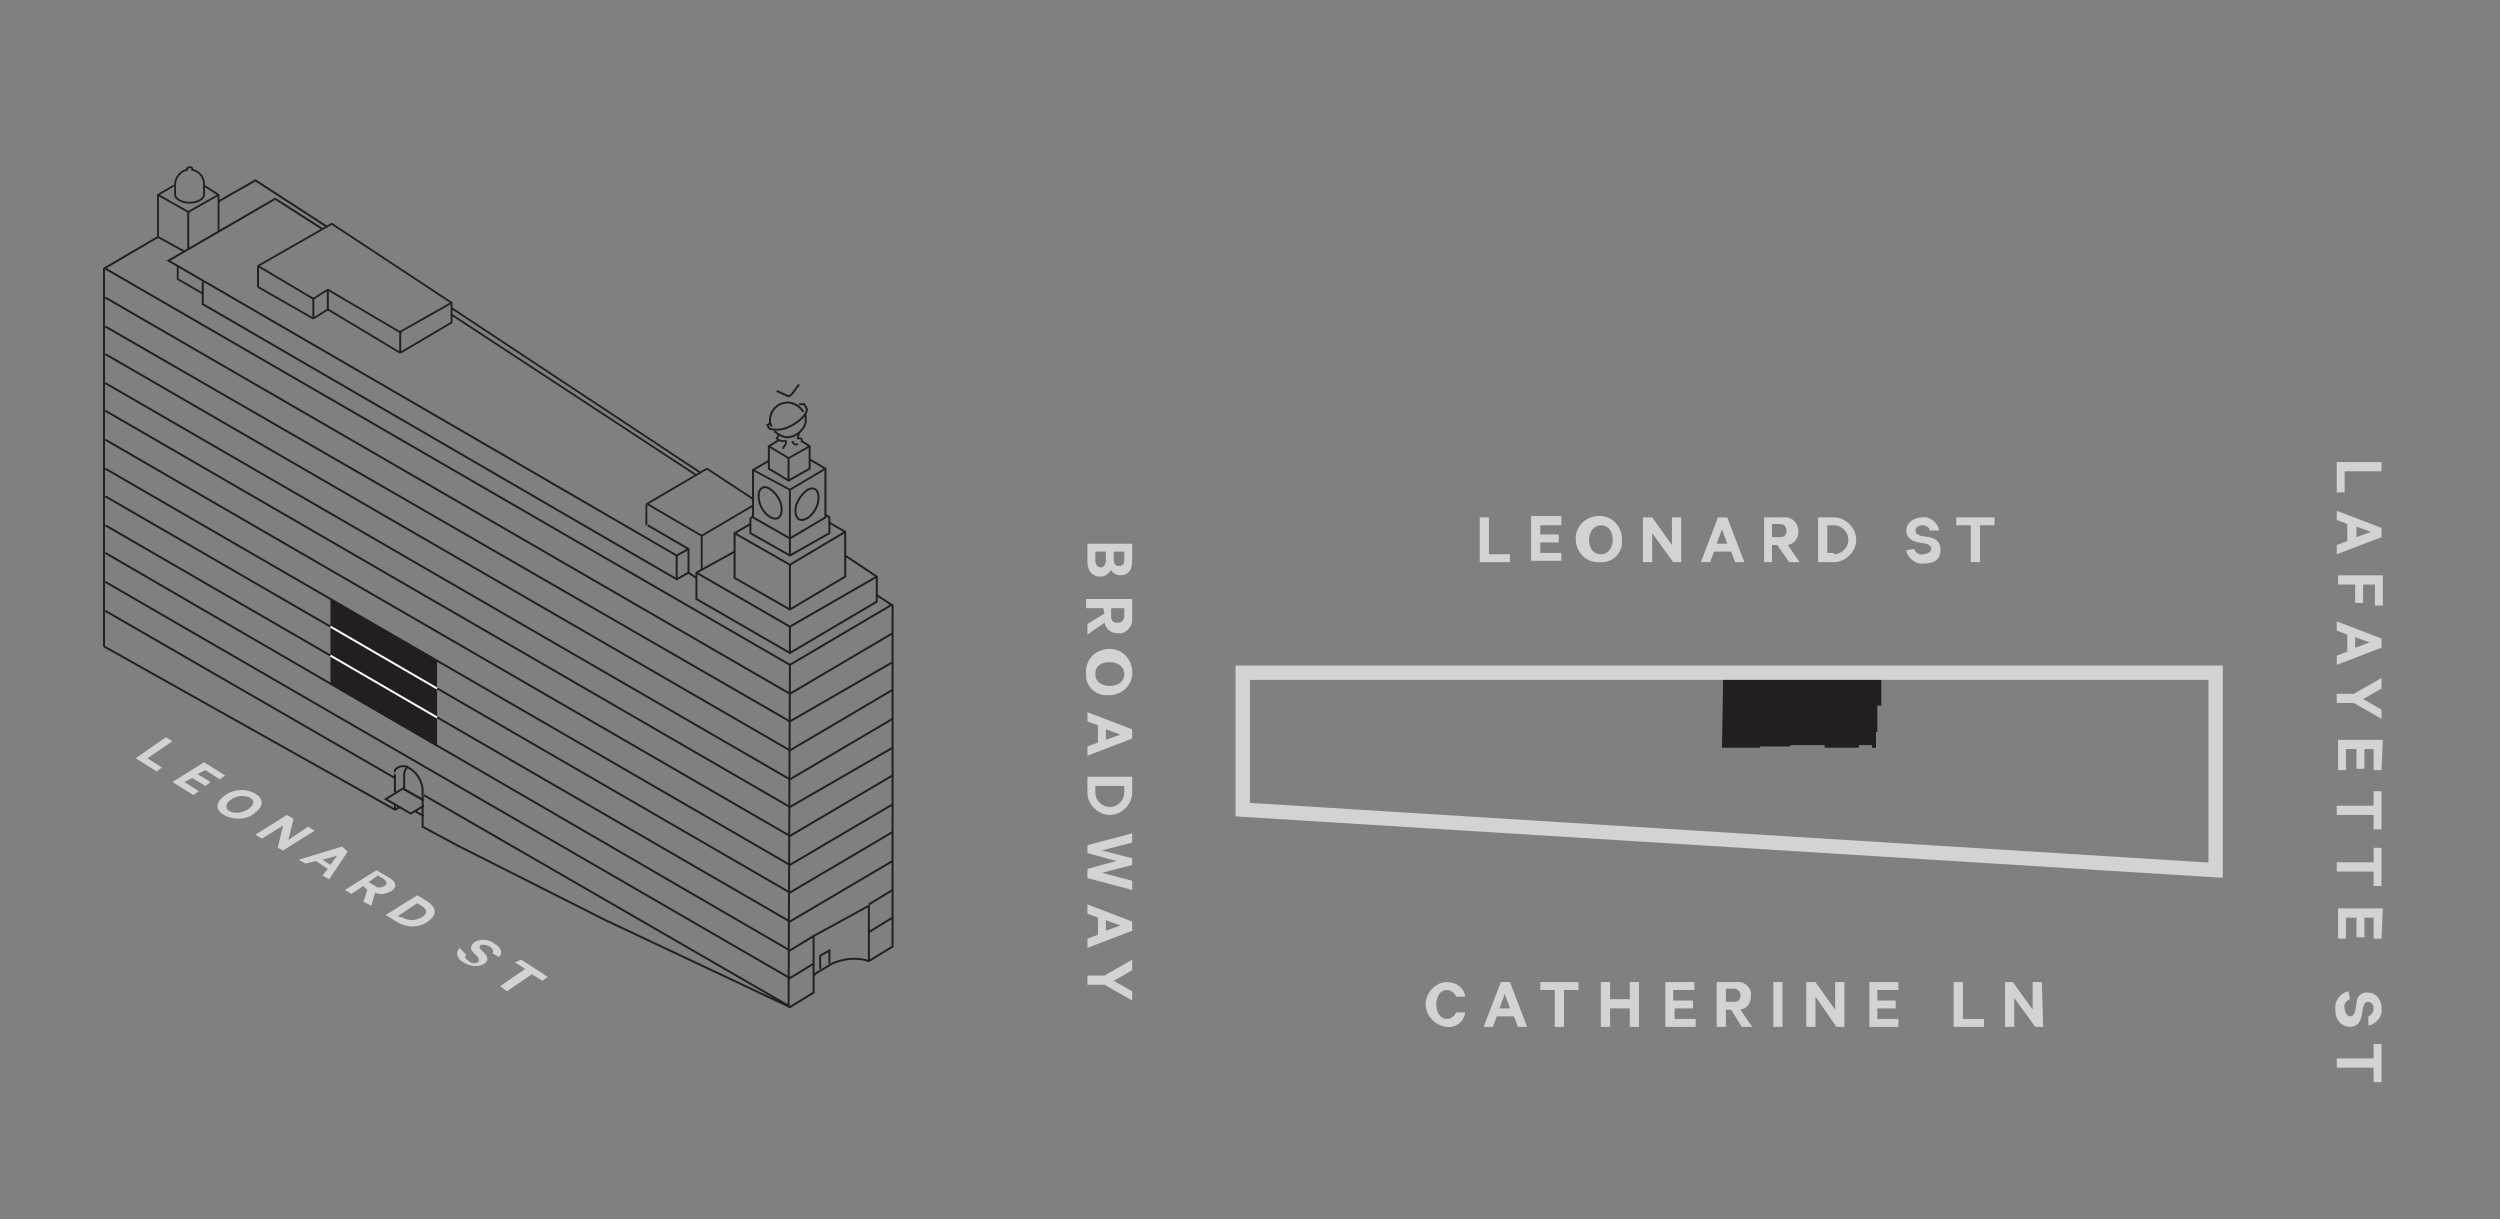<?xml version="1.0" encoding="utf-8"?>
<!-- Generator: Adobe Illustrator 23.0.0, SVG Export Plug-In . SVG Version: 6.00 Build 0)  -->
<svg version="1.1" id="Layer_1" xmlns="http://www.w3.org/2000/svg" xmlns:xlink="http://www.w3.org/1999/xlink" x="0px" y="0px"
	 viewBox="0 0 189.9 92.6" style="enable-background:new 0 0 189.9 92.6;" xml:space="preserve">
<rect x="0" y="0" width="189.9" height="92.6" fill="#808080" stroke="none"/>
<style type="text/css">
	.st0{fill:#D2D3D4;}
	.st1{clip-path:url(#SVGID_2_);}
	.st2{fill:#231F20;}
	.st3{clip-path:url(#SVGID_4_);}
	.st4{fill:none;stroke:#D1D3D4;stroke-width:1.09;stroke-miterlimit:10;}
	.st5{clip-path:url(#SVGID_6_);}
	.st6{enable-background:new    ;}
	.st7{fill:#D1D3D4;}
	.st8{fill:none;stroke:#231F20;stroke-width:0.15;stroke-miterlimit:10;}
	.st9{fill:none;stroke:#231F20;stroke-width:0.14;stroke-miterlimit:10;}
	.st10{clip-path:url(#SVGID_8_);}
	.st11{clip-path:url(#SVGID_10_);}
	.st12{fill:none;stroke:#231F20;stroke-width:0.14;stroke-linejoin:bevel;}
	.st13{clip-path:url(#SVGID_12_);}
	.st14{clip-path:url(#SVGID_14_);}
	.st15{clip-path:url(#SVGID_16_);}
	.st16{clip-path:url(#SVGID_18_);}
	.st17{clip-path:url(#SVGID_20_);}
	.st18{fill:none;stroke:#FFFFFF;stroke-width:0.15;stroke-miterlimit:10;}
</style>
<title>residence_G_4-6_key_horizontal</title>
<g>
	<path class="st0" d="M83.6,43.8c-0.6,0-1-0.4-1-1.1v-1.4H86v1.3c0,0.7-0.3,1.1-0.9,1.1c-0.3,0-0.6-0.2-0.7-0.4
		C84.2,43.6,83.9,43.8,83.6,43.8z M83.2,41.9v0.7c0,0.3,0.2,0.5,0.4,0.5s0.4-0.2,0.4-0.5v-0.7H83.2z M84.6,42.5
		c0,0.3,0.1,0.5,0.4,0.5s0.4-0.2,0.4-0.5v-0.6h-0.8V42.5z"/>
	<path class="st0" d="M83.8,46.2h-1.3v-0.7H86v1.4c0.1,0.5-0.3,1.1-0.8,1.2c-0.1,0-0.2,0-0.3,0c-0.5,0-0.9-0.3-1-0.8l-1.3,0.9v-0.8
		l1.3-0.8L83.8,46.2z M84.4,46.2v0.6c0,0.4,0.2,0.5,0.5,0.5s0.5-0.2,0.5-0.5v-0.6H84.4z"/>
	<path class="st0" d="M82.5,51.2c-0.1-1,0.6-1.8,1.6-1.9c1-0.1,1.8,0.6,1.9,1.6s-0.6,1.8-1.6,1.9c-0.1,0-0.1,0-0.2,0
		c-0.9,0.1-1.7-0.6-1.7-1.5C82.5,51.3,82.5,51.3,82.5,51.2z M85.4,51.2c0-0.5-0.4-0.9-1.1-0.9s-1.1,0.3-1.1,0.9s0.5,0.9,1.1,0.9
		S85.4,51.8,85.4,51.2z"/>
	<path class="st0" d="M86,56.1l-3.4,1.3v-0.7l0.8-0.3v-1.3l-0.8-0.3v-0.7l3.4,1.3V56.1z M84,55.4v0.8l1.1-0.4L84,55.4z"/>
	<path class="st0" d="M86,59v1.2c0,0.9-0.8,1.7-1.7,1.7c-0.9,0-1.7-0.8-1.7-1.7V59H86z M83.2,60.2c0,0.6,0.5,1.1,1.1,1.1
		c0.6,0,1.1-0.5,1.1-1.1v-0.5h-2.2L83.2,60.2z"/>
	<path class="st0" d="M86,65.7l-2.3,0.6l2.3,0.6v0.7l-3.4-0.9V66l2.2-0.6l-2.2-0.6v-0.6l3.4-0.9V64l-2.3,0.6l2.3,0.6V65.7z"/>
	<path class="st0" d="M86,70.7L82.6,72v-0.7l0.8-0.3v-1.3l-0.8-0.3v-0.7L86,70V70.7z M84,69.9v0.8l1.1-0.4L84,69.9z"/>
	<path class="st0" d="M86,75.3v0.7l-2.1-1.2h-1.3v-0.7h1.3l2.1-1.2v0.8l-1.4,0.8L86,75.3z"/>
	<path class="st0" d="M180.9,35.1v0.7h-2.8v1.6h-0.6v-2.3H180.9z"/>
	<path class="st0" d="M180.9,40.8l-3.4,1.3v-0.7l0.8-0.3v-1.3l-0.8-0.3v-0.7l3.4,1.3V40.8z M179,40v0.8l1.1-0.4L179,40z"/>
	<path class="st0" d="M177.6,43.7h3.4V46h-0.6v-1.6h-0.9v1.4h-0.6v-1.4h-1.3V43.7z"/>
	<path class="st0" d="M180.9,49.2l-3.4,1.3v-0.7l0.8-0.3v-1.3l-0.8-0.3v-0.7l3.4,1.3V49.2z M178.9,48.4v0.8l1.1-0.4L178.9,48.4z"/>
	<path class="st0" d="M180.9,53.9v0.7l-2.1-1.2h-1.3v-0.7h1.3l2.1-1.2v0.8l-1.4,0.8L180.9,53.9z"/>
	<path class="st0" d="M180.9,58.5h-0.6v-1.6h-0.7v1.5H179v-1.5h-0.8v1.6h-0.6v-2.3h3.4L180.9,58.5z"/>
	<path class="st0" d="M180.9,60.1V63h-0.6v-1.1h-2.8v-0.7h2.8v-1.1H180.9z"/>
	<path class="st0" d="M180.9,64.4v2.9h-0.6v-1.1h-2.8v-0.7h2.8v-1.1H180.9z"/>
	<path class="st0" d="M180.9,71.3h-0.6v-1.6h-0.7v1.5H179v-1.5h-0.8v1.6h-0.6V69h3.4L180.9,71.3z"/>
	<path class="st0" d="M178.5,75.9c-0.3,0.1-0.5,0.4-0.4,0.7c0,0.3,0.2,0.6,0.4,0.6s0.3-0.1,0.4-0.4l0.1-0.6c0-0.5,0.4-0.9,0.9-0.8
		c0.6,0,1,0.6,1,1.1c0,0,0,0,0,0.1c0.1,0.6-0.4,1.2-1,1.3v-0.7c0.3-0.1,0.4-0.4,0.4-0.6c0-0.3-0.2-0.5-0.4-0.5s-0.3,0.1-0.4,0.4
		l-0.1,0.6c-0.1,0.6-0.4,0.9-0.9,0.9c-0.6,0-1.1-0.5-1.1-1.2c0,0,0-0.1,0-0.1c-0.1-0.7,0.4-1.3,1-1.4L178.5,75.9L178.5,75.9z"/>
	<path class="st0" d="M180.9,79.3v2.9h-0.6v-1.1h-2.8v-0.7h2.8v-1.1H180.9z"/>
	<path class="st0" d="M112.4,39.3h0.7v2.8h1.6v0.6h-2.3V39.3z"/>
	<path class="st0" d="M118.6,39.3v0.6H117v0.7h1.4v0.6H117v0.8h1.6v0.6h-2.3v-3.4H118.6z"/>
	<path class="st0" d="M121.6,42.7c-1,0.1-1.8-0.6-1.9-1.6c-0.1-1,0.6-1.8,1.6-1.9c1-0.1,1.8,0.6,1.9,1.6c0,0.1,0,0.1,0,0.2
		c0.1,0.9-0.6,1.7-1.5,1.7C121.7,42.7,121.7,42.7,121.6,42.7z M121.6,39.9c-0.5,0-0.9,0.5-0.9,1.1s0.3,1.1,0.9,1.1s0.9-0.5,0.9-1.1
		S122.2,39.9,121.6,39.9z"/>
	<path class="st0" d="M127.7,42.7h-0.6l-1.6-2.2v2.2h-0.7v-3.4h0.7l1.5,2.1v-2.1h0.7L127.7,42.7z"/>
	<path class="st0" d="M131.2,39.3l1.3,3.4h-0.7l-0.3-0.8h-1.3l-0.3,0.8h-0.7l1.3-3.4H131.2z M130.4,41.3h0.8l-0.4-1.1L130.4,41.3z"
		/>
	<path class="st0" d="M134.6,41.4v1.3H134v-3.4h1.4c0.6-0.1,1.1,0.3,1.2,0.9c0,0.1,0,0.1,0,0.2c0,0.5-0.3,0.9-0.8,1l0.9,1.3h-0.8
		l-0.9-1.3H134.6z M134.6,40.8h0.6c0.4,0,0.5-0.2,0.5-0.5s-0.2-0.5-0.5-0.5h-0.6V40.8z"/>
	<path class="st0" d="M138.1,39.3h1.2c0.9,0,1.7,0.8,1.7,1.7c0,0.9-0.8,1.7-1.7,1.7h-1.2V39.3z M139.3,42.1c0.6,0,1.1-0.5,1.1-1.1
		c0-0.6-0.5-1.1-1.1-1.1h-0.5v2.1H139.3z"/>
	<path class="st0" d="M145.4,41.7c0.1,0.3,0.4,0.5,0.7,0.4c0.3,0,0.6-0.2,0.6-0.4s-0.1-0.3-0.4-0.4l-0.6-0.1
		c-0.5-0.1-0.9-0.4-0.9-0.9c0-0.6,0.6-1,1.2-1c0,0,0,0,0,0c0.6-0.1,1.2,0.4,1.3,1h-0.7c-0.1-0.3-0.3-0.4-0.6-0.4
		c-0.3,0-0.5,0.2-0.5,0.4s0.1,0.3,0.4,0.4l0.6,0.1c0.6,0.1,0.9,0.4,0.9,1c0,0.7-0.5,1-1.2,1c-0.7,0.1-1.3-0.4-1.4-1L145.4,41.7z"/>
	<path class="st0" d="M148.6,39.3h2.9v0.6h-1.1v2.8h-0.7v-2.8h-1.1V39.3z"/>
	<path class="st0" d="M109.9,74.6c0.7,0,1.3,0.4,1.4,1.1h-0.7c-0.1-0.3-0.4-0.5-0.7-0.5c-0.5,0-0.8,0.5-0.8,1.1s0.3,1.1,0.8,1.1
		c0.3,0,0.6-0.2,0.7-0.5h0.7c-0.1,0.7-0.7,1.2-1.4,1.1c-1-0.1-1.7-1-1.6-1.9C108.4,75.3,109.1,74.6,109.9,74.6L109.9,74.6z"/>
	<path class="st0" d="M114.7,74.6l1.3,3.4h-0.7l-0.3-0.8h-1.3l-0.3,0.8h-0.7l1.3-3.4H114.7z M113.9,76.6h0.8l-0.4-1.1L113.9,76.6z"
		/>
	<path class="st0" d="M117,74.6h2.9v0.6h-1.1V78h-0.7v-2.8H117V74.6z"/>
	<path class="st0" d="M124.5,74.6V78h-0.7v-1.4h-1.5V78h-0.7v-3.4h0.7v1.3h1.5v-1.3H124.5z"/>
	<path class="st0" d="M128.7,74.6v0.6h-1.6V76h1.5v0.6h-1.4v0.8h1.6V78h-2.3v-3.4H128.7z"/>
	<path class="st0" d="M131.1,76.7V78h-0.7v-3.4h1.4c0.5-0.1,1.1,0.2,1.2,0.8c0,0.1,0,0.2,0,0.3c0,0.5-0.3,0.9-0.8,1l0.9,1.3h-0.8
		l-0.8-1.3L131.1,76.7z M131.1,76.1h0.6c0.4,0,0.5-0.2,0.5-0.5s-0.2-0.5-0.5-0.5h-0.6V76.1z"/>
	<path class="st0" d="M135.4,78h-0.7v-3.4h0.7V78z"/>
	<path class="st0" d="M140.1,78h-0.6l-1.6-2.3V78h-0.7v-3.4h0.7l1.5,2.1v-2.1h0.7L140.1,78z"/>
	<path class="st0" d="M144.2,74.6v0.6h-1.6V76h1.4v0.6h-1.4v0.8h1.6V78H142v-3.4H144.2z"/>
	<path class="st0" d="M148.4,74.6h0.7v2.8h1.6V78h-2.3V74.6z"/>
	<path class="st0" d="M155.2,78h-0.6l-1.6-2.2V78h-0.7v-3.4h0.6l1.5,2.1v-2.1h0.7L155.2,78L155.2,78z"/>
</g>
<g id="_4-6_H">
	<g>
		<defs>
			<rect id="SVGID_1_" x="93.5" y="50" width="76.6" height="17.3"/>
		</defs>
		<clipPath id="SVGID_2_">
			<use xlink:href="#SVGID_1_"  style="overflow:visible;"/>
		</clipPath>
		<g class="st1">
			<polygon class="st2" points="130.9,51.1 142.9,51.1 142.9,53.6 142.6,53.6 142.6,55.6 142.5,55.6 142.5,56.8 142.2,56.8 
				142.2,56.6 141.2,56.6 141.2,56.8 139.9,56.8 139.1,56.8 138.6,56.8 138.6,56.6 136,56.6 136,56.7 133.7,56.7 133.7,56.8 
				130.8,56.8 			"/>
			<g>
				<defs>
					<rect id="SVGID_3_" x="93.5" y="50" width="76.6" height="17.3"/>
				</defs>
				<clipPath id="SVGID_4_">
					<use xlink:href="#SVGID_3_"  style="overflow:visible;"/>
				</clipPath>
				<g class="st3">
					<polygon class="st4" points="168.3,51.1 168.3,66.1 94.4,61.5 94.4,51.1 					"/>
				</g>
			</g>
		</g>
	</g>
	<g>
		<defs>
			<rect id="SVGID_5_" x="6.7" y="4.7" width="66.4" height="73.1"/>
		</defs>
		<clipPath id="SVGID_6_">
			<use xlink:href="#SVGID_5_"  style="overflow:visible;"/>
		</clipPath>
		<g class="st5">
			<g class="st6">
				<path class="st7" d="M12.6,56l0.5,0.3l-1.9,1.3l1.1,0.7l-0.4,0.3l-1.6-1L12.6,56z"/>
				<path class="st7" d="M17.1,58.9l-0.4,0.3l-1.1-0.7L15,58.8l1,0.6l-0.4,0.3l-1-0.6L14,59.4l1.1,0.7l-0.4,0.3l-1.6-1l2.4-1.5
					L17.1,58.9z"/>
				<path class="st7" d="M17,61.9c-0.7-0.4-0.6-1,0.1-1.5c0.7-0.5,1.7-0.5,2.3-0.1c0.7,0.4,0.6,1-0.1,1.5
					C18.7,62.3,17.7,62.3,17,61.9z M19,60.6c-0.4-0.2-0.9-0.2-1.4,0.1s-0.5,0.7-0.2,0.9c0.4,0.2,0.9,0.2,1.4-0.1S19.4,60.8,19,60.6z
					"/>
				<path class="st7" d="M21.5,64.6l-0.4-0.2l0.4-1.7l-1.6,1l-0.5-0.3l2.4-1.5l0.5,0.3l-0.4,1.6l1.5-1l0.5,0.3L21.5,64.6z"/>
				<path class="st7" d="M26.4,64.7L25,66.8l-0.5-0.3l0.4-0.5L24,65.4l-0.8,0.2l-0.5-0.3l3.3-1L26.4,64.7z M24.5,65.3l0.6,0.4
					l0.5-0.7L24.5,65.3z"/>
				<path class="st7" d="M27.6,67.3l-0.9,0.6l-0.5-0.3l2.4-1.5l1,0.6c0.5,0.3,0.6,0.7,0.1,1c-0.4,0.2-0.8,0.3-1.2,0.1l-0.3,1
					l-0.6-0.3l0.3-0.9L27.6,67.3z M28,67l0.5,0.3c0.2,0.2,0.5,0.1,0.7,0c0.2-0.1,0.2-0.3,0-0.5l-0.5-0.3L28,67z"/>
				<path class="st7" d="M31.7,68l0.8,0.5c0.7,0.5,0.7,1,0,1.5s-1.6,0.5-2.4,0l-0.8-0.5L31.7,68z M30.6,69.7c0.5,0.3,1,0.2,1.4,0
					c0.5-0.3,0.5-0.6,0-0.9l-0.3-0.2l-1.5,1L30.6,69.7z"/>
			</g>
			<g class="st6">
				<path class="st7" d="M35.4,72.5c-0.1,0.2-0.1,0.3,0.2,0.5c0.2,0.2,0.5,0.2,0.7,0.1c0.1-0.1,0.1-0.2,0-0.4l-0.3-0.3
					c-0.3-0.3-0.3-0.5,0-0.8c0.4-0.3,1.1-0.3,1.6,0.1c0.5,0.3,0.6,0.7,0.3,1l-0.5-0.3c0.1-0.1,0.1-0.3-0.2-0.5
					c-0.2-0.1-0.5-0.2-0.7-0.1c-0.1,0.1-0.1,0.2,0,0.3l0.3,0.3c0.3,0.3,0.3,0.6,0,0.8c-0.5,0.3-1.1,0.2-1.6-0.1
					c-0.5-0.3-0.6-0.7-0.3-1.1L35.4,72.5z"/>
			</g>
			<g class="st6">
				<path class="st7" d="M39.6,72.9l2,1.3l-0.4,0.3L40.4,74l-1.9,1.3L38,74.9l1.9-1.3l-0.8-0.5L39.6,72.9z"/>
			</g>
			<line class="st8" x1="60" y1="46.3" x2="60" y2="42.9"/>
			<line class="st8" x1="14.3" y1="18.9" x2="14.3" y2="16.1"/>
			<line class="st8" x1="23.8" y1="22.6" x2="23.8" y2="24.2"/>
			<line class="st8" x1="19.6" y1="20.2" x2="19.6" y2="21.8"/>
			<line class="st8" x1="24.9" y1="22" x2="24.9" y2="23.6"/>
			<line class="st9" x1="24.9" y1="23.5" x2="23.8" y2="24.2"/>
			<line class="st9" x1="24.9" y1="22" x2="23.8" y2="22.7"/>
			<line class="st9" x1="53.7" y1="35.6" x2="49.1" y2="38.3"/>
			<line class="st9" x1="57.2" y1="38.4" x2="53.3" y2="40.7"/>
			<line class="st8" x1="30.4" y1="25.2" x2="30.4" y2="26.8"/>
			<line class="st9" x1="34.3" y1="23.9" x2="52.9" y2="36.1"/>
			<line class="st9" x1="53.7" y1="35.6" x2="57.2" y2="37.9"/>
			<line class="st9" x1="34.3" y1="23.4" x2="53.2" y2="35.9"/>
			<line class="st9" x1="12" y1="18" x2="14" y2="19.1"/>
			<line class="st9" x1="19.6" y1="20.2" x2="23.8" y2="22.7"/>
			<line class="st9" x1="24.9" y1="22" x2="30.5" y2="25.3"/>
			<line class="st9" x1="24.9" y1="23.5" x2="30.4" y2="26.8"/>
			<line class="st9" x1="49.2" y1="38.3" x2="53.3" y2="40.7"/>
			<line class="st8" x1="59.9" y1="36.5" x2="59.9" y2="34.8"/>
			<polyline class="st8" points="52.9,43.9 52.3,43.5 51.4,44 15.4,23.1 15.4,21.4 			"/>
			<polyline class="st8" points="24.5,17.4 20.9,15.1 12.8,19.8 51.4,42.2 			"/>
			<line class="st8" x1="51.4" y1="42.2" x2="51.4" y2="44"/>
			<line class="st8" x1="52.3" y1="41.7" x2="51.4" y2="42.2"/>
			<polyline class="st8" points="52.3,43.5 52.3,41.7 49.2,39.9 			"/>
			<line class="st8" x1="60" y1="49.6" x2="60" y2="47.6"/>
			<polyline class="st8" points="64.2,42.2 66.6,43.8 66.6,45.7 60,49.6 52.9,45.5 52.9,43.5 55.8,41.9 			"/>
			<polyline class="st8" points="66.6,43.8 60,47.6 52.9,43.5 			"/>
			<polyline class="st9" points="13.5,20.2 13.5,21.2 15.4,22.3 			"/>
			<line class="st9" x1="19.6" y1="21.8" x2="23.8" y2="24.2"/>
			<line class="st9" x1="49.1" y1="39.9" x2="49.1" y2="38.3"/>
			<line class="st9" x1="53.3" y1="43.3" x2="53.3" y2="40.7"/>
			<polyline class="st9" points="62.7,35.6 60,37.2 57.2,35.7 			"/>
			<polyline class="st8" points="62.7,39.1 63,39.3 63,40.5 60,42.2 57,40.5 57,39.4 57.2,39.2 			"/>
			<line class="st8" x1="60" y1="42.2" x2="60" y2="37.2"/>
			<polyline class="st8" points="63,39.7 64.2,40.4 64.2,43.8 60,46.3 55.8,43.9 55.8,40.5 57,39.8 			"/>
			<polyline class="st8" points="64.2,40.4 60,42.9 55.8,40.5 			"/>
			<polyline class="st8" points="12,18 7.9,20.4 7.9,49.1 			"/>
			<polyline class="st8" points="16.6,15.3 19.4,13.7 24.8,17.2 			"/>
			<line class="st8" x1="60" y1="50.5" x2="59.9" y2="76.5"/>
			<line class="st8" x1="59.9" y1="76.4" x2="32.2" y2="60.4"/>
			<polyline class="st8" points="67.8,50.3 60,54.8 8,24.8 			"/>
			<polyline class="st8" points="67.8,52.4 60,57 8,26.9 			"/>
			<polyline class="st8" points="67.8,54.6 60,59.2 8,29.1 			"/>
			<polyline class="st8" points="67.8,56.8 60,61.3 8,31.2 			"/>
			<polyline class="st8" points="67.8,58.9 60,63.5 8,33.4 			"/>
			<polyline class="st8" points="67.8,61.1 60,65.7 8,35.6 			"/>
			<polyline class="st8" points="67.8,63.2 60,67.8 8,37.7 			"/>
			<polyline class="st8" points="67.8,65.4 60,70 8,39.9 			"/>
			<line class="st8" x1="67.8" y1="67.6" x2="66" y2="68.7"/>
			<polyline class="st8" points="61.8,71.1 60,72.2 8,42 			"/>
			<line class="st8" x1="66" y1="70.8" x2="67.8" y2="69.7"/>
			<polyline class="st8" points="61.8,73.2 60,74.3 8,44.2 			"/>
			<polyline class="st8" points="67.8,48.1 60,52.7 8,22.6 			"/>
			<line class="st8" x1="30" y1="59.1" x2="8" y2="46.4"/>
			<polyline class="st9" points="13.2,14.1 12,14.8 12,18 			"/>
			<polyline class="st9" points="15.5,14.1 16.6,14.8 16.6,17.6 			"/>
			<polyline class="st9" points="12,14.8 14.3,16.1 16.6,14.8 			"/>
			<polyline class="st8" points="60.9,33.5 61.5,33.9 61.5,35.6 59.9,36.5 58.4,35.6 58.4,33.9 59.2,33.4 			"/>
			<polyline class="st9" points="61.5,33.9 59.9,34.8 58.4,33.9 			"/>
			<g>
				<defs>
					<rect id="SVGID_7_" x="6.7" y="4.7" width="66.4" height="73.1"/>
				</defs>
				<clipPath id="SVGID_8_">
					<use xlink:href="#SVGID_7_"  style="overflow:visible;"/>
				</clipPath>
				<g class="st10">
					<path class="st8" d="M58.5,32.1c-0.1,0.1-0.1,0.2-0.2,0.2l0.1,0.2c0.1,0.1,0.4,0.2,1,0.1s1.8-0.8,1.9-1.5l-0.2-0.4
						c-0.1,0-0.2,0-0.4,0"/>
				</g>
			</g>
			<polyline class="st8" points="59,29.7 59.9,30.1 60.1,30 60.7,29.2 			"/>
			<g>
				<defs>
					<rect id="SVGID_9_" x="6.7" y="4.7" width="66.4" height="73.1"/>
				</defs>
				<clipPath id="SVGID_10_">
					<use xlink:href="#SVGID_9_"  style="overflow:visible;"/>
				</clipPath>
				<g class="st11">
					<path class="st8" d="M61.2,31.5c0,0.2,0,0.4,0,0.6c-0.2,0.7-0.9,1.2-1.6,1.1c-0.3-0.1-0.5-0.2-0.7-0.4h-0.1"/>
					<path class="st8" d="M58.6,32.4c0-0.1-0.1-0.2-0.1-0.3c-0.1-0.7,0.4-1.4,1.1-1.5c0,0,0,0,0,0c0.4-0.1,0.9,0.1,1.2,0.4
						c0.1,0.1,0.2,0.2,0.2,0.3"/>
					<path class="st8" d="M59.3,38.2c0.2,0.7,0,1.2-0.4,1.2s-1-0.5-1.2-1.2s0-1.2,0.4-1.2S59.1,37.6,59.3,38.2z"/>
					<path class="st8" d="M60.5,38.3c-0.2,0.7,0,1.2,0.4,1.2s1-0.5,1.2-1.2s0-1.2-0.4-1.2S60.8,37.6,60.5,38.3z"/>
					<path class="st12" d="M60.9,33.6c0,0,0-0.1,0-0.2c0,0,0-0.1-0.1-0.1c-0.1,0-0.2,0-0.2,0v-0.1l0.1-0.3"/>
					<path class="st9" d="M60.2,33.5c0,0.1,0,0.1,0.1,0.2s0.2,0.1,0.3,0"/>
				</g>
			</g>
			<polyline class="st9" points="59.5,34.1 59.5,34 59.7,33.7 59.7,33.5 59.3,33.5 59,33.3 59.2,33 			"/>
			<polyline class="st8" points="58.4,35 57.2,35.7 57.2,39.3 60,40.9 62.7,39.3 62.7,35.6 61.5,34.9 			"/>
			<g>
				<defs>
					<rect id="SVGID_11_" x="6.7" y="4.7" width="66.4" height="73.1"/>
				</defs>
				<clipPath id="SVGID_12_">
					<use xlink:href="#SVGID_11_"  style="overflow:visible;"/>
				</clipPath>
				<g class="st13">
					<path class="st9" d="M14.2,12.9c-0.5,0.1-0.9,0.6-0.9,1.1v0.8c0,0.3,0.5,0.6,1.1,0.6s1.1-0.3,1.1-0.6V14c0-0.6-0.4-1-0.9-1.1
						v-0.1c0-0.1-0.1-0.1-0.2-0.1s-0.2,0.1-0.2,0.1L14.2,12.9z"/>
				</g>
			</g>
			<polyline class="st8" points="67.8,45.9 60,50.5 8,20.4 			"/>
			<polyline class="st8" points="32.2,60.8 30.6,59.9 29.3,60.7 31.2,61.8 32.2,61.2 			"/>
			<line class="st8" x1="32.2" y1="60.8" x2="30.6" y2="59.9"/>
			<line class="st8" x1="32.2" y1="62" x2="31.5" y2="61.6"/>
			<g>
				<defs>
					<rect id="SVGID_13_" x="6.7" y="4.7" width="66.4" height="73.1"/>
				</defs>
				<clipPath id="SVGID_14_">
					<use xlink:href="#SVGID_13_"  style="overflow:visible;"/>
				</clipPath>
				<g class="st14">
					<path class="st8" d="M31,58.2c-0.2,0.2-0.3,0.4-0.3,0.6v1.1"/>
				</g>
			</g>
			<polyline class="st8" points="30.4,61.3 30,61.5 7.9,49.1 			"/>
			<line class="st8" x1="30" y1="61.5" x2="30" y2="61.1"/>
			<g>
				<defs>
					<rect id="SVGID_15_" x="6.7" y="4.7" width="66.4" height="73.1"/>
				</defs>
				<clipPath id="SVGID_16_">
					<use xlink:href="#SVGID_15_"  style="overflow:visible;"/>
				</clipPath>
				<g class="st15">
					<path class="st8" d="M66,73v-4.2l-4.2,2.3v4.3L60,76.5l-14-6.6l-11.3-5.7l-2.6-1.4v-2.9c-0.1-0.7-0.5-1.3-1.1-1.6
						c-0.3-0.2-0.8-0.1-1,0.2C30,58.5,30,58.7,30,58.8v1.4"/>
				</g>
			</g>
			<polyline class="st8" points="63,73.2 63,72.2 62.3,72.6 62.3,73.6 			"/>
			<g>
				<defs>
					<rect id="SVGID_17_" x="6.7" y="4.7" width="66.4" height="73.1"/>
				</defs>
				<clipPath id="SVGID_18_">
					<use xlink:href="#SVGID_17_"  style="overflow:visible;"/>
				</clipPath>
				<g class="st16">
					<path class="st8" d="M66.6,45.2l1.2,0.8v25.9L66,73c-0.9-0.3-1.9-0.2-2.8,0.2l-1,0.6c-0.2,0.1-0.3,0.2-0.4,0.3"/>
				</g>
			</g>
			<polyline class="st9" points="30.4,26.8 34.3,24.5 34.3,23 25.2,17 19.6,20.2 			"/>
			<line class="st9" x1="34.3" y1="23" x2="30.4" y2="25.2"/>
			<g>
				<defs>
					<rect id="SVGID_19_" x="6.7" y="4.7" width="66.4" height="73.1"/>
				</defs>
				<clipPath id="SVGID_20_">
					<use xlink:href="#SVGID_19_"  style="overflow:visible;"/>
				</clipPath>
				<g class="st17">
					<g class="st6">
						<path class="st7" d="M154.1,50.9c0.5,0.4,0.5,0.8,0.1,1.1l-0.5-0.3c0.1-0.2,0.1-0.4-0.1-0.6c-0.4-0.3-0.9-0.2-1.4,0.1
							c-0.5,0.3-0.6,0.6-0.2,0.9c0.3,0.2,0.6,0.2,0.9,0.1l0.5,0.3c-0.6,0.2-1.2,0.2-1.8-0.2c-0.6-0.4-0.6-1,0.2-1.5
							S153.5,50.5,154.1,50.9z"/>
					</g>
					<g class="st6">
						<path class="st7" d="M157.3,53.2l-1.5,2l-0.5-0.3l0.4-0.5l-0.9-0.6l-0.8,0.2l-0.5-0.3l3.3-0.8L157.3,53.2z M155.4,53.7L156,54
							l0.5-0.7L155.4,53.7z"/>
					</g>
					<g class="st6">
						<path class="st7" d="M159,54.4l2,1.4l-0.4,0.3l-0.7-0.5l-2,1.1l-0.5-0.3l2-1.1l-0.7-0.5L159,54.4z"/>
						<path class="st7" d="M164.2,58l-2.4,1.4l-0.5-0.3l1-0.6l-1-0.7l-1,0.6l-0.5-0.3l2.4-1.4l0.5,0.3l-1,0.6l1,0.7l1-0.6L164.2,58z
							"/>
						<path class="st7" d="M167.1,60l-0.4,0.3l-1.1-0.8l-0.5,0.3l1,0.7l-0.4,0.2l-1-0.7l-0.6,0.3l1.1,0.8l-0.4,0.3l-1.6-1.1l2.4-1.4
							L167.1,60z"/>
						<path class="st7" d="M167.3,62.1l-0.9,0.5l-0.5-0.3l2.4-1.4l0.9,0.7c0.5,0.3,0.5,0.7,0,1c-0.4,0.2-0.8,0.2-1.2,0l-0.3,1
							l-0.5-0.4l0.3-0.9L167.3,62.1z M167.8,61.8l0.4,0.3c0.2,0.2,0.5,0.2,0.7,0.1c0.2-0.1,0.2-0.3,0-0.4l-0.4-0.3L167.8,61.8z"/>
						<path class="st7" d="M169.4,64.7l-0.5-0.3l2.4-1.4l0.5,0.3L169.4,64.7z"/>
						<path class="st7" d="M172.7,67l-0.4-0.3l0.5-1.7l-1.6,0.9l-0.5-0.3l2.4-1.4l0.4,0.3l-0.5,1.6l1.5-0.9l0.5,0.3L172.7,67z"/>
						<path class="st7" d="M178,67.6l-0.4,0.3l-1.1-0.8l-0.5,0.3l1,0.7l-0.4,0.2l-1-0.7L175,68l1.1,0.8l-0.4,0.3l-1.6-1.1l2.4-1.4
							L178,67.6z"/>
						<path class="st7" d="M181,69.6l0.5,0.3l-2,1.1l1.1,0.7l-0.4,0.3l-1.6-1.1L181,69.6z"/>
					</g>
					<g class="st6">
						<path class="st7" d="M183.3,74.3l-0.4-0.3l0.5-1.7l-1.6,0.9l-0.5-0.3l2.4-1.4l0.4,0.3l-0.5,1.6l1.5-0.9l0.5,0.3L183.3,74.3z"
							/>
					</g>
					<path class="st9" d="M204,71.6v-0.9c0-0.2-0.2-0.5-0.6-0.2c-0.3,0.2-0.5,0.5-0.5,0.8v1l-5.1,3l-6.8-4.7l-8.6-5.9l-7.2-4.9
						l-10.6-7.3l-15.2-11V15.3l1-0.6"/>
					<path class="st9" d="M155.9,7.7c0.2,0.7,0.1,1.2-0.4,1.2s-1-0.5-1.2-1.2s0-1.2,0.4-1.2S155.7,7,155.9,7.7z"/>
					<path class="st9" d="M157.1,7.7c-0.2,0.6-0.1,1.2,0.4,1.2s1-0.5,1.2-1.2s0-1.2-0.4-1.2S157.3,7.1,157.1,7.7z"/>
					<path class="st9" d="M155.1,1.5c0,0.1-0.1,0.2-0.2,0.2L155,2c0.1,0.1,0.4,0.2,1,0.1s1.8-0.8,1.9-1.5l-0.2-0.4
						c-0.1,0-0.3,0-0.4,0"/>
					<path class="st9" d="M157.8,0.9c0,0.2,0,0.4,0,0.6c-0.2,0.7-0.9,1.2-1.6,1.1c-0.3-0.1-0.5-0.2-0.7-0.4h-0.1"/>
					<path class="st9" d="M155.2,1.8c0-0.1-0.1-0.2-0.1-0.3c-0.1-0.7,0.4-1.4,1.1-1.5c0,0,0,0,0,0c0.4-0.1,0.9,0.1,1.2,0.4
						c0.1,0.1,0.2,0.2,0.2,0.3"/>
					<path class="st9" d="M157.4,3c0,0,0-0.1,0-0.2c0,0,0-0.1-0.1-0.1c-0.1,0-0.2,0-0.2,0V2.7l0.1-0.3"/>
					<path class="st9" d="M156.8,3c0,0.1,0.1,0.1,0.1,0.2s0.1,0.1,0.3,0"/>
				</g>
			</g>
			<polygon class="st2" points="33.2,50.2 33.2,56.7 25.1,52 25.1,45.5 			"/>
			<line class="st18" x1="25.1" y1="47.6" x2="33.2" y2="52.3"/>
			<line class="st18" x1="25.1" y1="49.8" x2="33.2" y2="54.5"/>
		</g>
	</g>
</g>
</svg>

